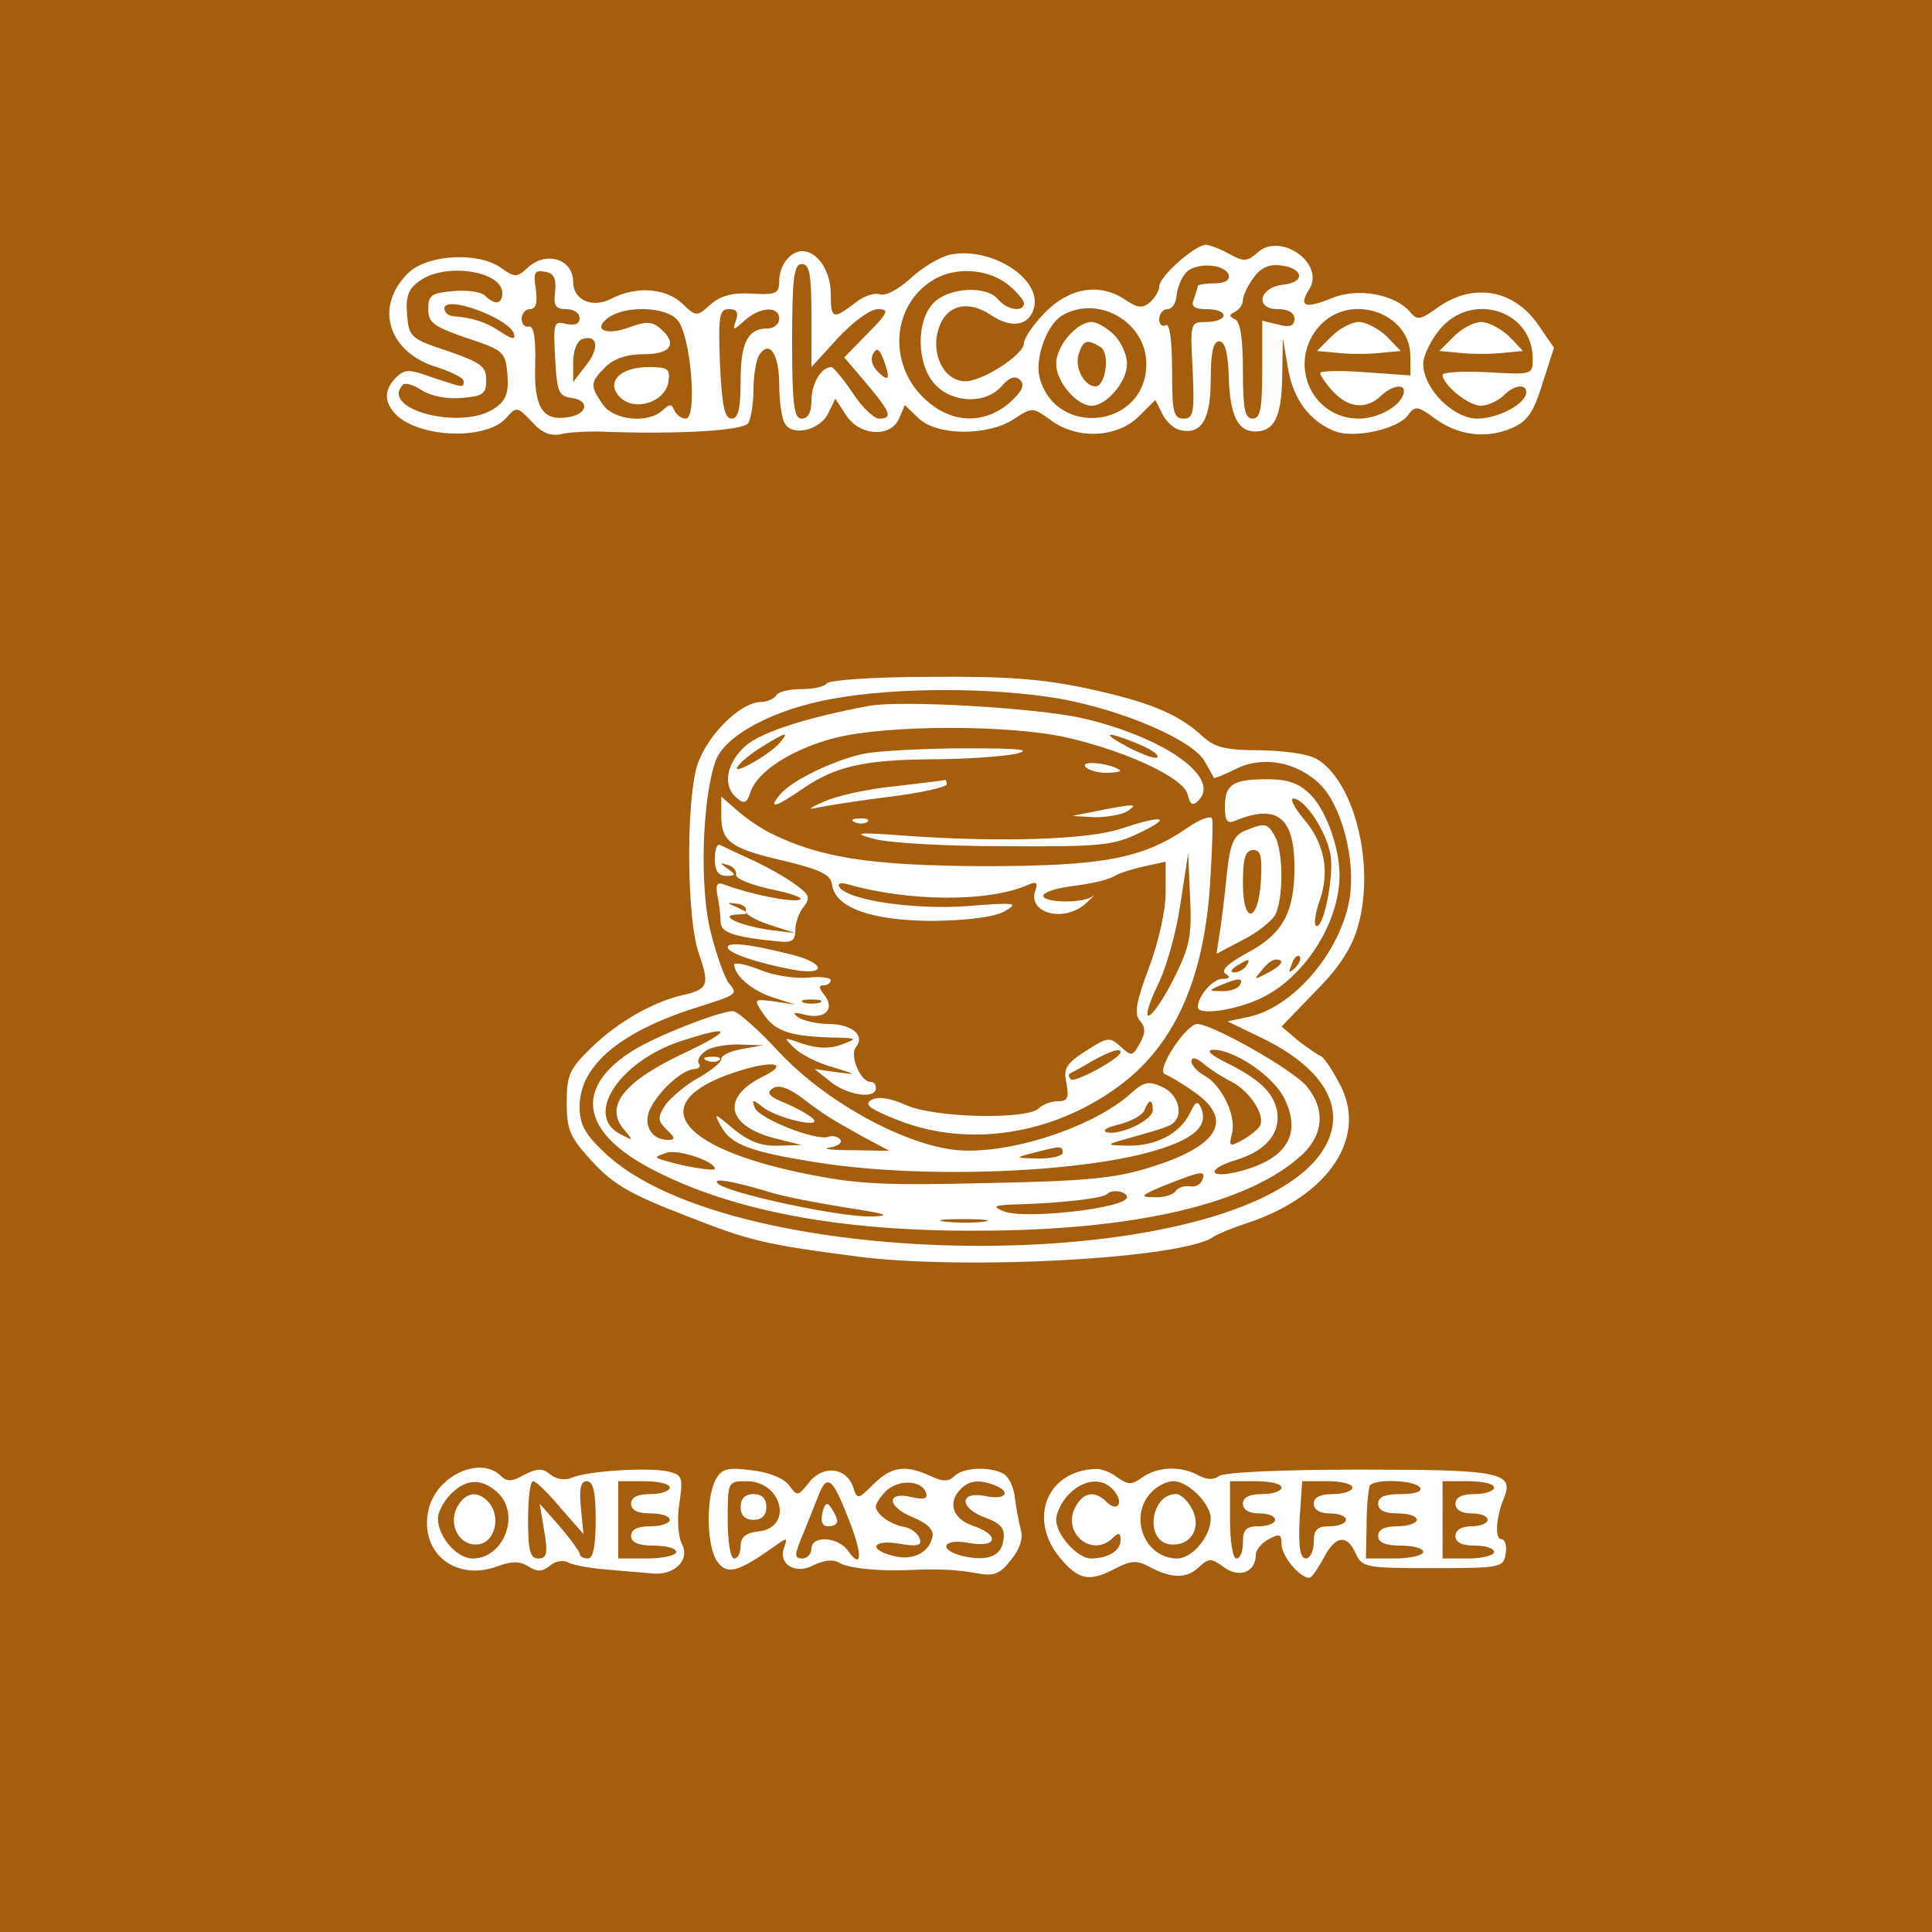  <svg version="1.0" xmlns="http://www.w3.org/2000/svg"  width="300pt" height="300pt" viewBox="0 0 300 300"  preserveAspectRatio="xMidYMid meet">  <g transform="translate(0,300) scale(0.1,-0.1)" fill="#a45e0e" stroke="none"> <path d="M0 1500 l0 -1500 1500 0 1500 0 0 1500 0 1500 -1500 0 -1500 0 0 -1500z m1910 1105 c22 -12 27 -11 43 3 35 32 105 -17 80 -57 -17 -27 -7 -31 35 -14 40 17 99 6 122 -22 10 -12 15 -12 39 5 56 42 121 32 160 -25 l24 -35 -18 -56 c-14 -45 -23 -58 -48 -69 -40 -17 -84 -11 -120 16 -26 19 -30 19 -41 4 -15 -21 -82 -36 -112 -25 -40 15 -66 50 -74 98 l-8 47 -1 -60 c-1 -62 -12 -85 -42 -85 -27 0 -39 25 -41 84 -1 39 -6 56 -15 56 -9 0 -13 -17 -13 -59 0 -62 -14 -86 -47 -79 -10 2 -22 13 -28 25 l-11 22 -26 -26 c-34 -33 -96 -36 -137 -5 -28 20 -28 20 -57 1 -40 -26 -118 -26 -147 1 l-22 21 -9 -21 c-13 -30 -61 -27 -82 5 l-17 26 -11 -23 c-13 -26 -55 -36 -67 -16 -5 7 -9 34 -9 60 0 48 -15 71 -31 47 -5 -8 -9 -32 -9 -54 0 -22 -4 -45 -8 -52 -8 -12 -114 -18 -234 -13 -18 0 -44 -1 -56 -4 -17 -4 -31 2 -46 19 -23 24 -24 24 -40 6 -31 -35 -134 -31 -171 5 -19 20 -19 38 0 58 14 13 20 13 56 0 49 -16 49 -17 49 -6 0 5 -18 14 -39 21 -80 23 -101 97 -45 149 31 27 107 31 142 6 21 -15 25 -15 41 0 29 27 71 14 71 -22 0 -28 30 -41 59 -26 38 20 84 17 110 -7 22 -21 23 -21 44 -2 16 14 35 19 65 17 37 -2 42 0 42 20 0 24 17 46 36 46 23 0 44 -31 44 -66 0 -39 3 -41 37 -15 13 11 31 17 39 14 9 -3 28 7 47 24 18 17 45 33 60 37 64 15 147 -37 132 -84 -8 -26 -35 -30 -65 -10 -43 29 -80 13 -86 -37 -3 -33 16 -64 43 -65 26 -2 93 41 93 59 0 8 15 30 34 49 38 38 85 45 124 18 18 -12 26 -13 37 -4 8 7 15 18 15 25 0 16 56 65 73 65 7 -1 23 -7 37 -15z m-222 -674 c97 -21 143 -40 180 -75 19 -17 36 -21 90 -21 40 -1 76 -6 89 -15 57 -37 88 -164 62 -257 -9 -33 -28 -64 -66 -102 l-53 -55 27 -23 c16 -12 31 -22 34 -23 3 0 16 -18 28 -41 47 -83 -15 -177 -145 -219 -21 -7 -43 -16 -49 -20 -44 -34 -385 -53 -555 -31 -144 19 -166 24 -267 64 -83 32 -111 48 -143 83 -35 38 -40 49 -40 92 0 42 4 52 38 85 41 40 97 72 143 82 39 9 41 16 24 65 -18 51 -20 221 -4 286 12 47 67 104 101 104 9 0 20 5 23 10 3 6 21 10 40 10 19 0 36 4 39 9 4 5 75 10 160 10 119 1 173 -3 244 -18z m-910 -1223 c9 -9 17 -9 36 2 21 10 28 11 41 0 9 -7 22 -9 32 -5 23 11 122 17 151 10 21 -5 23 -9 17 -49 -4 -25 -2 -52 4 -64 13 -25 -13 -50 -49 -45 -14 1 -45 4 -70 6 -25 2 -51 7 -58 11 -7 4 -20 2 -28 -5 -12 -10 -20 -10 -34 -1 -13 8 -26 8 -47 0 -67 -25 -124 23 -107 90 13 51 80 82 112 50z m447 -14 c13 -18 14 -18 32 5 22 27 58 22 68 -9 6 -19 8 -18 31 5 28 28 50 31 89 13 19 -9 28 -9 37 0 14 14 57 15 77 3 8 -5 16 -22 17 -38 2 -15 6 -37 9 -48 4 -13 -1 -30 -15 -47 -17 -22 -26 -26 -53 -21 -32 6 -60 7 -107 5 -47 -2 -95 3 -108 12 -9 5 -23 3 -38 -4 -28 -16 -57 1 -46 28 5 15 4 15 -18 -1 -54 -38 -71 -43 -86 -22 -17 23 -18 98 -3 127 9 17 18 20 56 15 27 -3 49 -12 58 -23z m510 12 c17 -12 22 -12 39 0 24 17 60 18 87 3 13 -7 24 -7 32 -1 7 6 99 10 219 10 218 0 240 -4 223 -45 -12 -29 -14 -63 -4 -63 6 0 9 -10 7 -22 -3 -22 -7 -23 -113 -23 -104 0 -110 1 -120 23 -13 30 -32 28 -50 -8 -9 -16 -18 -30 -22 -30 -15 0 -43 34 -43 52 0 16 -3 17 -20 8 -11 -6 -20 -17 -20 -24 0 -27 -25 -37 -49 -20 -20 15 -24 15 -40 0 -19 -18 -43 -17 -78 2 -17 9 -27 9 -50 -3 -41 -22 -58 -19 -87 16 -50 60 -21 135 55 138 8 1 24 -5 34 -13z"/> <path d="M1230 2470 c0 -100 3 -120 15 -120 10 0 15 10 15 28 0 26 15 52 31 52 3 0 18 -18 33 -40 14 -22 33 -40 41 -40 22 0 18 10 -20 55 l-34 40 36 37 c33 33 34 38 16 38 -11 0 -38 -19 -62 -45 l-41 -45 0 80 c0 64 -3 80 -15 80 -12 0 -15 -20 -15 -120z"/> <path d="M1841 2576 c-7 -8 -13 -24 -14 -35 -1 -12 -7 -21 -14 -21 -7 0 -13 -7 -13 -16 0 -8 5 -12 10 -9 6 4 10 -22 10 -69 0 -66 2 -76 18 -76 15 0 17 9 14 75 -4 75 -4 75 22 75 14 0 26 5 26 10 0 6 -12 10 -26 10 -20 0 -25 4 -20 16 3 9 6 18 6 20 0 2 12 4 26 4 16 0 24 5 22 13 -6 18 -53 20 -67 3z"/> <path d="M1946 2568 c-9 -12 -16 -28 -16 -34 0 -7 -6 -15 -12 -18 -10 -5 -10 -7 0 -12 8 -4 12 -30 12 -80 0 -59 3 -74 15 -74 12 0 15 15 15 76 l0 76 25 -6 c18 -5 25 -2 25 9 0 9 -9 15 -26 15 -36 0 -29 34 9 38 35 4 31 26 -5 30 -18 2 -31 -4 -42 -20z"/> <path d="M652 2564 c-18 -12 -22 -24 -20 -52 3 -35 5 -38 63 -57 52 -18 60 -24 60 -45 0 -22 -5 -25 -38 -28 -23 -2 -48 3 -62 12 -12 8 -25 12 -29 9 -38 -39 92 -72 142 -37 18 12 22 24 20 52 -3 35 -5 38 -63 57 -52 18 -60 24 -60 45 0 22 5 25 39 28 21 2 43 -1 49 -7 15 -15 27 -14 27 4 0 34 -88 48 -128 19z"/> <path d="M832 2551 c3 -21 0 -31 -9 -31 -7 0 -13 -7 -13 -15 0 -8 5 -14 11 -12 8 1 11 -17 10 -59 -2 -66 11 -88 50 -82 31 4 36 26 7 30 -21 3 -23 9 -26 62 -3 55 -2 58 17 53 14 -3 21 0 21 9 0 8 -9 14 -21 14 -16 0 -20 5 -17 27 2 21 -2 29 -16 31 -16 3 -18 -1 -14 -27z"/> <path d="M1452 2567 c-69 -39 -75 -137 -11 -191 40 -34 88 -34 126 -2 20 18 25 28 17 36 -7 7 -16 5 -29 -10 -25 -28 -76 -26 -103 3 -29 31 -30 99 -2 127 24 24 82 27 100 5 14 -17 40 -20 40 -6 0 5 -12 19 -26 30 -30 23 -78 27 -112 8z"/> <path d="M690 2521 c0 -6 6 -11 13 -12 29 -2 50 -8 74 -24 18 -12 24 -13 21 -3 -8 24 -108 61 -108 39z"/> <path d="M945 2507 c-26 -19 -4 -29 33 -15 24 9 34 9 46 -1 29 -24 19 -41 -24 -41 -27 0 -47 -7 -60 -20 -24 -24 -24 -29 -4 -58 17 -25 71 -30 93 -9 11 10 14 10 18 0 3 -7 11 -13 18 -13 18 0 8 129 -13 153 -18 21 -80 23 -107 4z m93 -99 c-4 -32 -52 -48 -75 -25 -23 23 -1 47 44 47 30 0 34 -3 31 -22z"/> <path d="M1118 2435 c3 -65 7 -85 18 -85 10 0 14 14 14 58 0 60 11 82 42 82 10 0 18 7 18 15 0 20 -29 19 -53 -2 -19 -17 -20 -17 -14 0 4 12 1 17 -11 17 -15 0 -17 -10 -14 -85z"/> <path d="M1649 2510 c-23 -14 -42 -65 -35 -95 24 -96 166 -80 166 20 0 65 -75 108 -131 75z m81 -30 c11 -11 20 -31 20 -45 0 -28 -32 -65 -55 -65 -23 0 -55 37 -55 65 0 28 32 65 55 65 8 0 24 -9 35 -20z"/> <path d="M1675 2450 c-7 -21 9 -50 26 -50 16 0 23 52 8 61 -21 13 -27 11 -34 -11z"/> <path d="M2050 2495 c-52 -56 -15 -145 60 -145 33 0 70 23 70 43 0 12 -21 7 -36 -8 -22 -21 -50 -19 -74 7 -11 12 -20 25 -20 29 0 3 32 4 70 1 l70 -5 0 30 c0 67 -92 99 -140 48z m103 -17 l22 -23 -32 -3 c-18 -2 -48 -2 -65 0 l-33 3 23 23 c12 12 31 22 42 22 11 0 30 -10 43 -22z"/> <path d="M2236 2489 c-14 -17 -26 -41 -26 -54 0 -38 46 -85 84 -85 32 0 76 23 76 41 0 14 -20 11 -36 -6 -9 -8 -24 -15 -35 -15 -19 0 -59 33 -59 48 0 4 32 6 70 4 69 -4 70 -4 70 21 0 75 -94 105 -144 46z m107 -11 l22 -23 -32 -3 c-18 -2 -48 -2 -65 0 l-33 3 23 23 c12 12 31 22 42 22 11 0 30 -10 43 -22z"/> <path d="M903 2473 c-7 -3 -13 -18 -13 -35 l0 -31 21 27 c21 27 16 48 -8 39z"/> <path d="M1356 2451 c-5 -8 -2 -20 8 -29 17 -17 19 -9 7 22 -6 15 -10 16 -15 7z"/> <path d="M1293 1915 c-91 -16 -168 -57 -182 -97 -21 -60 -25 -199 -7 -267 9 -36 22 -71 28 -78 14 -17 14 -17 -52 -38 -117 -37 -180 -90 -180 -153 0 -28 8 -43 39 -72 197 -188 949 -194 1105 -10 54 65 23 135 -82 187 l-56 27 33 7 c70 15 144 102 157 186 9 59 -13 142 -46 175 -36 35 -89 45 -131 24 -18 -9 -33 -15 -34 -14 -1 2 -7 13 -14 25 -17 33 -126 80 -225 98 -105 18 -254 18 -353 0z m387 -30 c126 -29 217 -92 181 -128 -9 -9 -13 -7 -17 10 -7 25 -91 65 -184 87 -88 21 -283 21 -364 0 -66 -17 -121 -52 -131 -85 -5 -16 -10 -18 -21 -8 -23 19 -16 55 15 82 26 21 94 43 191 61 50 9 257 -3 330 -19z m-105 -56 c-22 -4 -80 -8 -130 -8 -104 -1 -148 -11 -199 -46 -42 -29 -54 -32 -35 -9 18 22 84 54 132 64 23 4 94 8 157 8 86 0 105 -2 75 -9z m164 -25 c2 -2 -7 -4 -22 -4 -14 0 -29 5 -32 10 -6 10 42 4 54 -6z m-269 -22 c0 -4 -39 -13 -87 -19 -49 -6 -99 -14 -113 -17 -17 -4 -14 -1 9 9 19 9 68 20 110 24 42 5 77 9 79 10 1 0 2 -3 2 -7z m565 -16 c24 -24 45 -82 45 -125 0 -75 -56 -161 -124 -192 -39 -18 -96 -26 -96 -13 0 17 23 44 38 44 12 0 13 3 5 8 -8 5 4 16 33 32 55 29 74 62 74 133 0 78 -27 99 -91 73 -13 -6 -17 -1 -17 21 0 35 12 43 66 43 32 0 49 -6 67 -24z m-840 -59 c78 -39 156 -51 330 -52 185 0 248 11 318 59 20 14 37 20 39 15 2 -5 0 -51 -3 -102 -10 -151 -57 -253 -145 -316 -101 -73 -230 -93 -338 -51 -46 18 -55 25 -43 32 11 6 29 3 54 -8 44 -20 188 -23 206 -5 6 6 19 11 30 11 15 0 17 5 13 28 -5 23 -1 30 30 50 34 22 37 22 54 7 17 -16 19 -15 30 5 9 16 9 25 0 35 -9 11 -6 29 14 82 15 40 26 89 26 117 l0 48 -32 -7 c-18 -4 -37 -10 -43 -13 -13 -8 -32 -13 -77 -19 -21 -3 -38 -9 -38 -14 0 -11 62 -12 76 -1 5 4 1 -1 -9 -10 -34 -32 -93 -16 -79 20 4 12 1 14 -14 7 -61 -26 -184 -25 -278 2 -10 3 -16 1 -13 -4 13 -21 116 -36 199 -30 75 6 81 5 58 -8 -16 -9 -55 -14 -110 -15 -95 0 -153 20 -158 56 -2 16 -17 23 -73 37 -84 19 -99 30 -99 70 l0 30 23 -20 c12 -11 36 -28 52 -36z m555 33 c-8 -5 -31 -9 -50 -9 l-35 2 35 7 c19 4 42 8 50 9 13 1 13 0 0 -9z m-403 -16 c-3 -3 -12 -4 -19 -1 -8 3 -5 6 6 6 11 1 17 -2 13 -5z m423 -17 c-41 -20 -61 -22 -210 -21 -91 0 -183 5 -205 12 -33 9 -24 10 55 4 142 -10 279 -6 330 11 66 22 82 19 30 -6z m210 -6 c13 -25 13 -97 0 -122 -6 -10 -29 -28 -51 -39 l-40 -21 5 33 c3 18 8 59 11 91 5 47 11 60 28 67 32 13 35 12 47 -9z m-815 -35 c22 -10 53 -27 68 -38 24 -17 26 -22 15 -36 -7 -8 -13 -25 -13 -36 0 -16 -5 -20 -25 -18 -72 7 -90 14 -91 30 0 9 -2 28 -5 41 -3 18 -1 22 12 17 37 -14 104 -28 116 -23 7 2 -13 10 -44 16 -32 7 -57 17 -55 23 1 6 -5 13 -13 15 -13 4 -13 3 0 -6 13 -9 13 -11 -2 -11 -13 0 -18 8 -18 26 0 14 3 24 8 22 4 -2 25 -12 47 -22z m63 -148 c53 -13 57 -33 5 -24 -55 10 -103 26 -103 35 0 9 34 5 98 -11z m27 -36 c19 2 35 0 35 -4 0 -4 -5 -8 -11 -8 -8 0 -8 -4 1 -15 17 -21 2 -38 -29 -31 -19 5 -22 4 -11 -4 8 -5 29 -10 46 -10 37 0 58 -18 43 -36 -10 -13 7 -54 23 -54 5 0 8 -4 8 -10 0 -17 -44 -11 -70 10 l-25 20 35 -5 c32 -4 31 -4 -7 8 -23 6 -50 20 -60 30 -17 17 -17 17 14 6 23 -7 41 -8 60 -1 26 10 25 10 -17 11 -64 2 -87 10 -105 37 -15 23 -15 23 17 19 l33 -5 -34 11 c-32 10 -60 33 -61 51 0 4 18 1 40 -8 22 -9 56 -14 75 -12z m-44 -117 c70 -74 184 -138 267 -150 80 -11 219 33 279 88 19 17 27 19 48 9 26 -12 34 -45 14 -58 -6 -4 -32 -12 -58 -19 -46 -13 -46 -13 -11 -14 44 -1 81 18 97 49 10 21 13 22 19 7 9 -25 -11 -44 -64 -61 -114 -37 -363 -47 -527 -22 -109 17 -140 28 -156 58 -11 21 -10 20 20 -5 23 -19 43 -27 69 -26 l37 1 -44 11 c-74 20 -81 64 -15 96 42 21 12 25 -45 6 -139 -46 -92 -116 107 -157 83 -17 124 -19 287 -15 158 3 201 8 256 26 104 33 125 74 61 117 -18 13 -38 24 -43 26 -15 5 32 77 50 78 23 0 151 -72 171 -98 28 -35 25 -73 -7 -104 -82 -77 -260 -119 -507 -119 -208 -1 -375 30 -497 92 -118 59 -130 130 -34 189 36 22 130 59 153 60 7 0 40 -29 73 -65z"/> <path d="M1184 1841 c-18 -11 -35 -25 -39 -32 -9 -14 52 20 67 39 14 17 8 15 -28 -7z"/> <path d="M1753 1839 c22 -11 41 -18 44 -15 4 3 -10 13 -30 21 -51 21 -59 18 -14 -6z"/> <path d="M2023 1730 c33 -38 42 -81 27 -126 -7 -19 -10 -38 -7 -41 11 -11 29 76 23 110 -7 37 -40 87 -58 87 -5 0 1 -13 15 -30z"/> <path d="M2006 1503 c-6 -14 -5 -15 5 -6 7 7 10 15 7 18 -3 3 -9 -2 -12 -12z"/> <path d="M1920 1500 c-9 -6 -10 -10 -3 -10 6 0 15 5 18 10 8 12 4 12 -15 0z"/> <path d="M1959 1493 c-13 -15 -12 -15 9 -4 23 12 28 21 13 21 -5 0 -15 -7 -22 -17z"/> <path d="M1895 1470 c-19 -8 -19 -9 2 -9 12 -1 25 4 28 9 7 12 -2 12 -30 0z"/> <path d="M1833 1597 c-6 -43 -22 -101 -36 -128 -13 -27 -19 -48 -13 -46 6 1 24 28 39 58 24 48 28 66 25 125 l-3 69 -12 -78z"/> <path d="M1695 1352 c-16 -10 -32 -18 -34 -19 -2 -2 -2 -6 2 -9 6 -6 77 33 77 42 0 7 -14 3 -45 -14z"/> <path d="M1930 1629 c0 -66 24 -62 28 4 2 37 0 47 -12 47 -12 0 -16 -12 -16 -51z"/> <path d="M1145 1591 c20 -10 20 -10 0 -11 -31 -1 2 -17 50 -24 l40 -5 -40 13 c-22 7 -39 17 -37 22 2 5 -5 10 -15 11 -15 2 -15 1 2 -6z"/> <path d="M1248 1443 c6 -2 18 -2 25 0 6 3 1 5 -13 5 -14 0 -19 -2 -12 -5z"/> <path d="M1056 1383 c-95 -32 -149 -115 -93 -144 21 -11 21 -11 6 7 -31 36 -1 75 96 120 75 36 71 43 -9 17z"/> <path d="M1097 1369 c-9 -6 -15 -14 -12 -20 4 -5 0 -9 -7 -9 -18 -1 -52 -31 -67 -59 -14 -25 -1 -51 26 -51 12 0 12 3 -2 16 -14 14 -14 19 -2 38 8 11 31 31 51 42 21 12 37 25 36 30 0 5 14 12 32 15 l33 6 -35 1 c-19 1 -43 -3 -53 -9z m20 -15 c-3 -3 -12 -4 -19 -1 -8 3 -5 6 6 6 11 1 17 -2 13 -5z"/> <path d="M1904 1350 c52 -26 73 -46 79 -75 6 -34 -17 -62 -63 -76 -50 -15 -43 -31 8 -17 70 19 93 57 67 111 -16 35 -78 77 -111 77 -12 -1 -4 -8 20 -20z"/> <path d="M1850 1352 c0 -6 9 -16 20 -22 27 -15 50 -62 43 -90 -5 -20 -4 -21 15 -11 11 6 24 16 28 22 10 16 -15 55 -45 70 -14 7 -34 20 -43 28 -11 9 -18 10 -18 3z"/> <path d="M1200 1310 c-11 -7 -6 -13 22 -24 20 -9 39 -20 42 -25 8 -13 -61 4 -81 21 -14 11 -16 11 -11 -2 5 -16 96 -53 115 -45 7 2 15 0 18 -5 3 -5 -5 -10 -17 -12 -13 -2 3 -4 35 -4 l58 -1 -43 23 c-50 28 -57 32 -95 61 -20 14 -34 19 -43 13z"/> <path d="M1777 1276 c-3 -8 -21 -17 -39 -22 -18 -4 -27 -9 -20 -12 19 -6 72 18 72 34 0 18 -6 18 -13 0z"/> <path d="M1035 1210 c-20 -7 -20 -7 0 -13 30 -9 75 -16 75 -12 0 12 -58 31 -75 25z"/> <path d="M1605 1210 c-30 -8 -30 -8 8 -9 20 0 37 4 37 9 0 11 -2 11 -45 0z"/> <path d="M1810 1160 c-39 -16 -41 -19 -18 -19 15 -1 30 4 33 9 4 6 14 9 22 8 9 -2 18 3 20 10 6 15 -1 14 -57 -8z"/> <path d="M1115 1162 c16 -15 189 -52 237 -51 34 1 26 4 -39 14 -44 7 -96 17 -115 23 -59 18 -94 24 -83 14z"/> <path d="M1719 1146 c-6 -7 -73 -14 -134 -16 -42 -1 -46 -3 -26 -11 32 -13 191 5 191 22 0 9 -23 13 -31 5z"/> <path d="M1468 1103 c18 -2 45 -2 60 0 15 2 0 4 -33 4 -33 0 -45 -2 -27 -4z"/> <path d="M700 680 c-11 -11 -20 -28 -20 -38 0 -28 29 -62 54 -62 49 0 75 70 38 103 -25 22 -48 21 -72 -3z m60 -14 c18 -23 8 -61 -17 -64 -29 -4 -48 30 -33 58 13 24 33 26 50 6z"/> <path d="M820 640 c0 -48 3 -60 16 -60 13 0 15 7 9 43 l-7 42 31 -35 c16 -19 30 -38 31 -42 0 -5 6 -8 13 -8 8 0 12 19 12 60 0 44 -4 60 -14 60 -9 0 -12 -11 -9 -41 l4 -41 -36 41 c-19 23 -38 41 -42 41 -5 0 -8 -27 -8 -60z"/> <path d="M960 640 l0 -60 45 0 c25 0 45 5 45 10 0 6 -16 10 -35 10 -24 0 -35 5 -35 15 0 10 10 15 30 15 17 0 30 5 30 10 0 6 -13 10 -30 10 -20 0 -30 5 -30 15 0 10 10 15 30 15 17 0 30 5 30 10 0 6 -18 10 -40 10 l-40 0 0 -60z"/> <path d="M1130 640 c0 -33 4 -60 10 -60 6 0 10 9 10 19 0 14 8 21 28 23 54 6 37 78 -19 78 -29 0 -29 -1 -29 -60z m60 20 c0 -13 -7 -20 -20 -20 -13 0 -20 7 -20 20 0 13 7 20 20 20 13 0 20 -7 20 -20z"/> <path d="M1271 678 c-5 -13 -16 -40 -24 -60 -14 -33 -14 -38 -1 -38 7 0 14 7 14 15 0 21 40 19 56 -2 23 -33 24 -7 1 50 -24 62 -33 69 -46 35z m29 -40 c0 -5 -6 -8 -14 -8 -9 0 -12 7 -9 21 4 16 8 17 14 7 5 -7 9 -16 9 -20z"/> <path d="M1376 685 c-9 -9 -16 -20 -16 -24 0 -12 22 -28 44 -32 11 -2 21 -10 24 -18 4 -11 -3 -13 -32 -8 -41 7 -49 -9 -9 -19 30 -8 56 5 61 30 2 11 -8 21 -33 31 -39 17 -38 40 2 30 18 -4 24 -2 21 7 -7 20 -43 21 -62 3z"/> <path d="M1492 688 c-21 -21 -13 -46 18 -57 43 -14 39 -35 -5 -27 -40 8 -50 -10 -11 -20 38 -9 61 -1 64 24 3 18 -3 26 -27 35 -42 15 -42 42 -1 34 31 -7 42 6 14 17 -24 9 -39 7 -52 -6z"/> <path d="M1660 680 c-11 -11 -20 -29 -20 -40 0 -23 33 -60 54 -60 26 0 46 12 46 28 0 12 -3 13 -12 4 -32 -32 -80 8 -58 48 12 23 30 26 48 8 17 -17 28 -2 12 17 -17 21 -46 19 -70 -5z"/> <path d="M1787 682 c-35 -38 -9 -102 41 -102 23 0 52 34 52 62 0 23 -35 58 -58 58 -11 0 -26 -8 -35 -18z m65 -27 c14 -30 -5 -57 -36 -53 -39 6 -29 78 10 78 8 0 19 -11 26 -25z"/> <path d="M1910 640 c0 -33 4 -60 10 -60 6 0 10 11 10 25 0 20 5 25 25 25 14 0 25 5 25 10 0 6 -11 10 -25 10 -16 0 -25 6 -25 15 0 10 10 15 30 15 17 0 30 5 30 10 0 6 -18 10 -40 10 l-40 0 0 -60z"/> <path d="M2018 640 c-2 -43 1 -60 10 -60 6 0 12 11 12 25 0 20 5 25 25 25 14 0 25 5 25 10 0 6 -11 10 -25 10 -16 0 -25 6 -25 15 0 10 10 15 30 15 17 0 30 5 30 10 0 6 -18 10 -39 10 l-39 0 -4 -60z"/> <path d="M2127 693 c-2 -5 -5 -32 -5 -60 l-1 -53 45 0 c24 0 44 5 44 10 0 6 -16 10 -35 10 -24 0 -35 5 -35 15 0 10 10 15 30 15 17 0 30 5 30 10 0 6 -13 10 -30 10 -20 0 -30 5 -30 15 0 11 11 15 36 15 21 0 33 4 29 10 -7 12 -72 14 -78 3z"/> <path d="M2240 640 l0 -60 40 0 c22 0 40 5 40 10 0 6 -13 10 -30 10 -20 0 -30 5 -30 15 0 9 9 15 25 15 14 0 25 5 25 10 0 6 -11 10 -25 10 -16 0 -25 6 -25 15 0 10 10 15 30 15 17 0 30 5 30 10 0 6 -18 10 -40 10 l-40 0 0 -60z"/> </g> </svg> 
